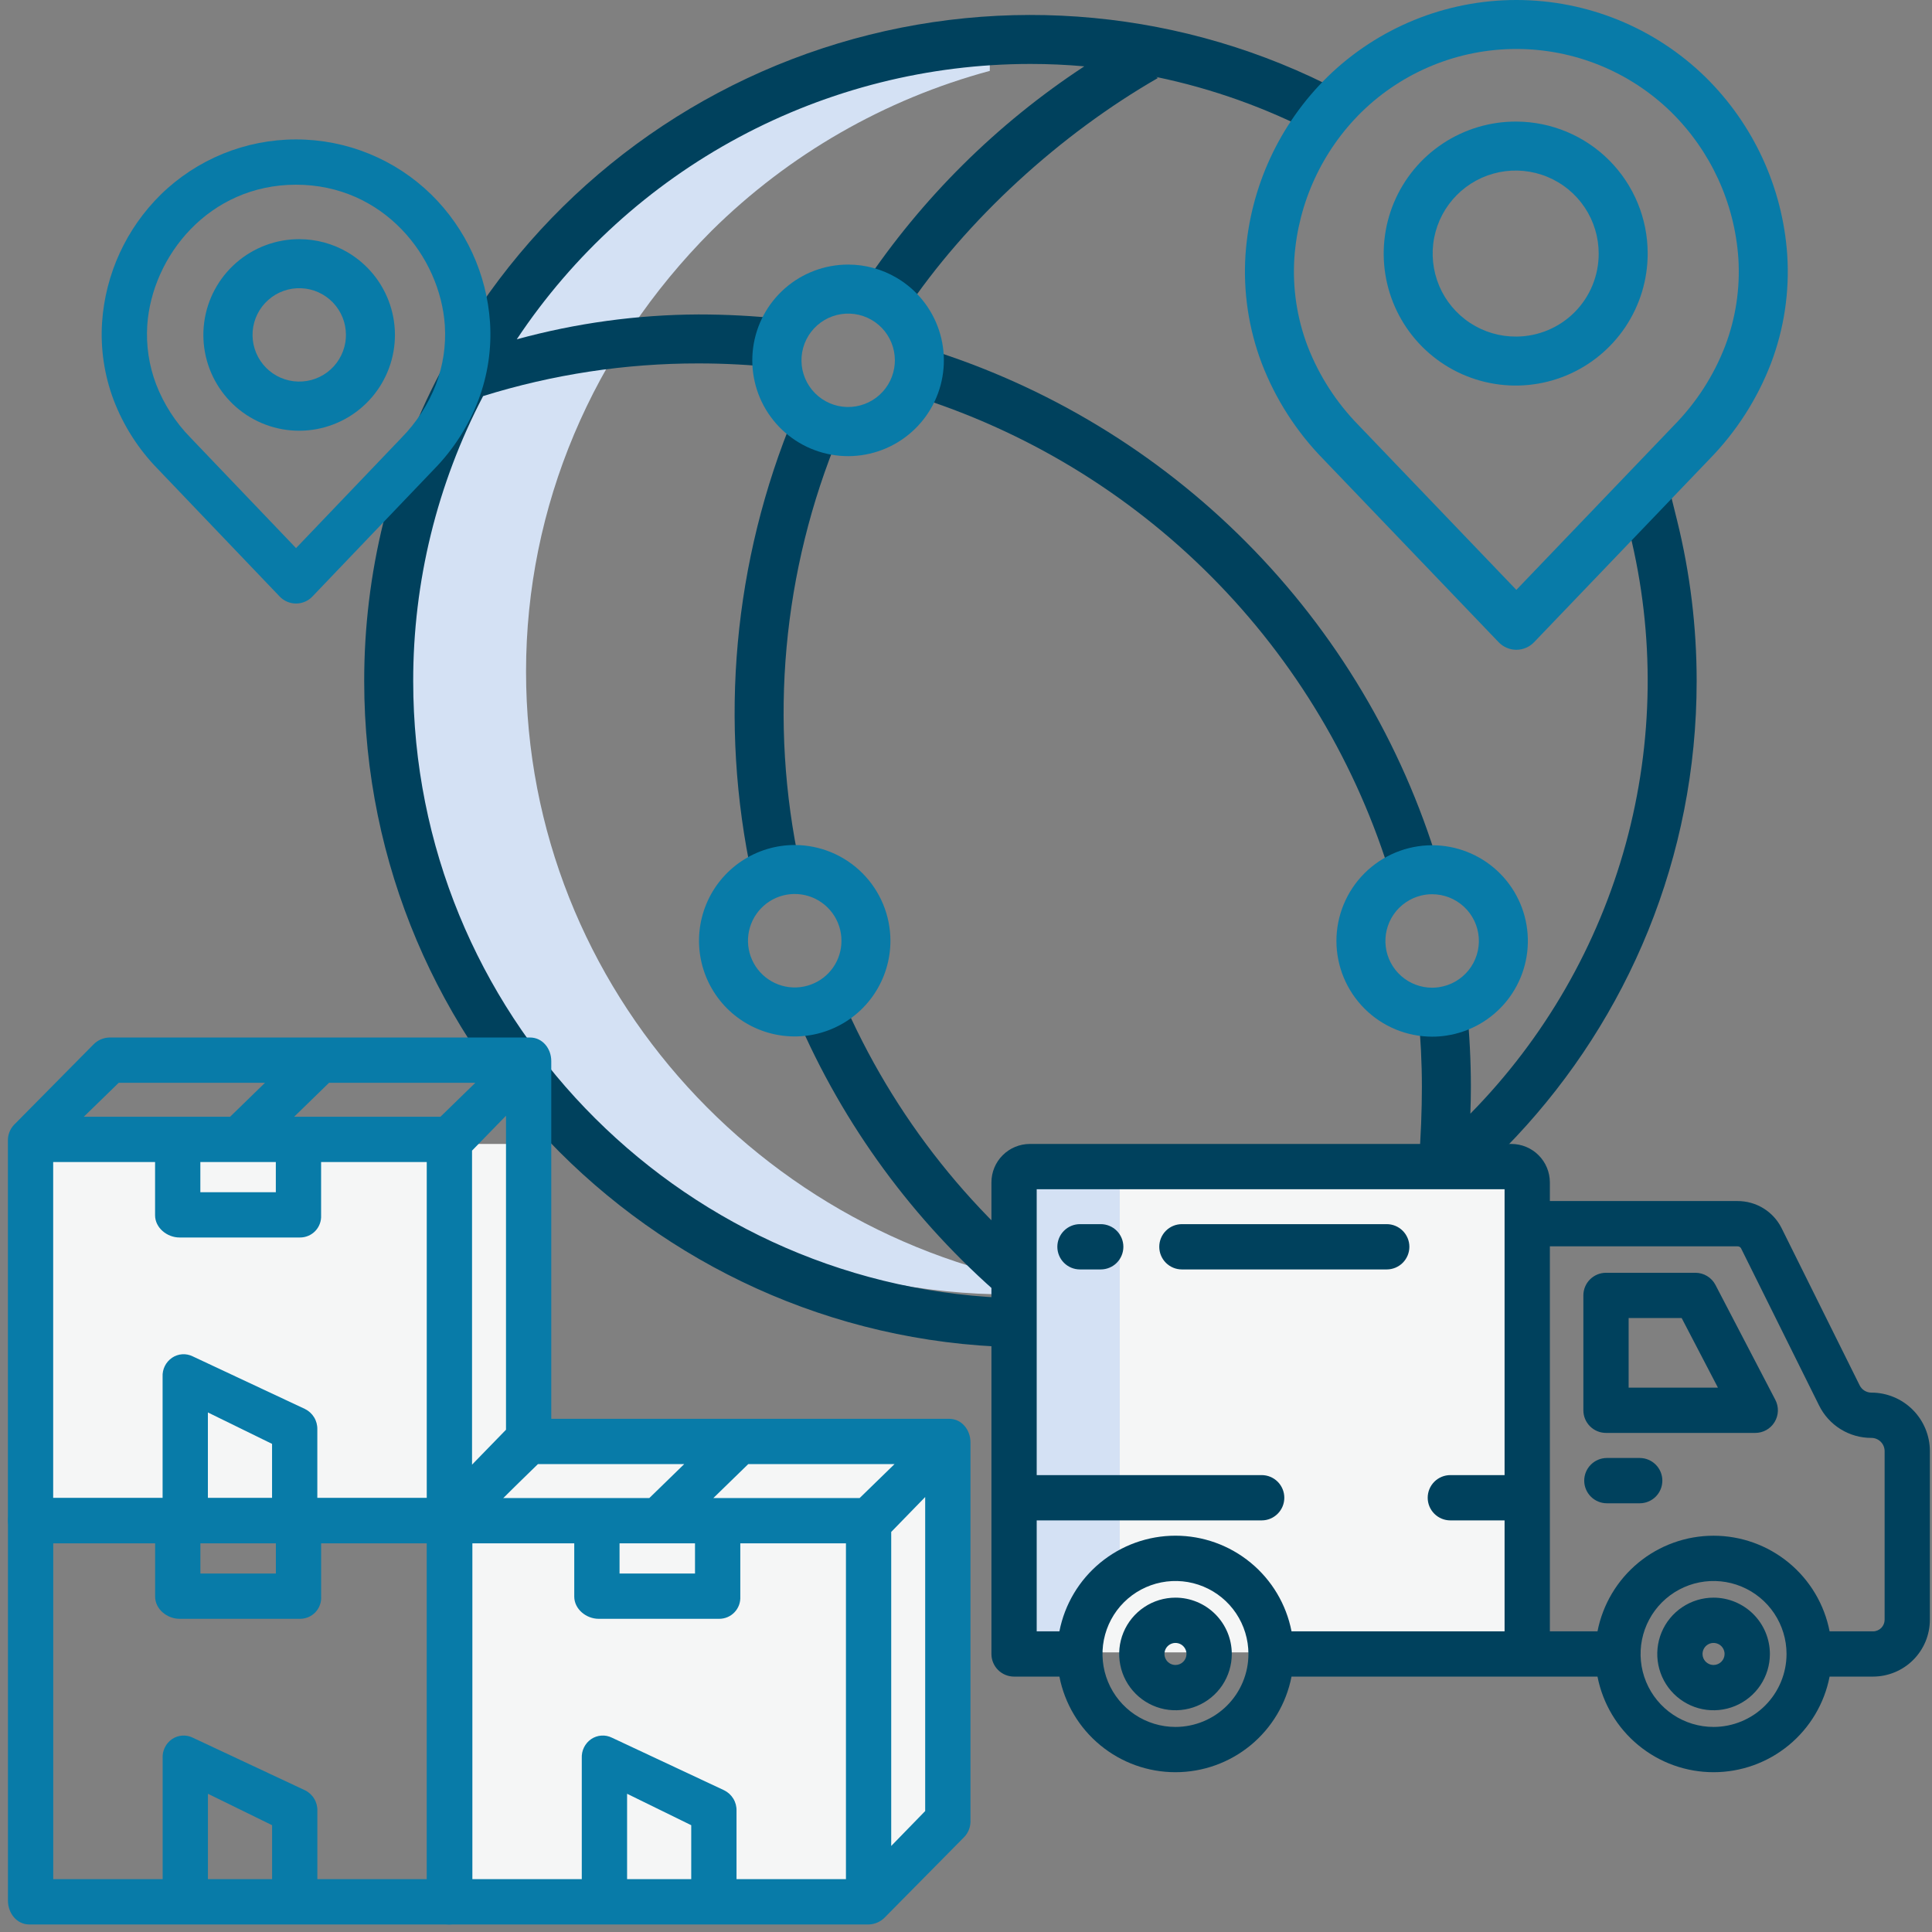 <svg width="86" height="86" viewBox="0 0 86 86" fill="none" xmlns="http://www.w3.org/2000/svg">
<rect x="0" y="0" width="86" height="86" fill="#808080" stroke="none"/>
<g clip-path="url(#clip0_718_6213)">
<path d="M23.416 29.892C23.416 22.561 26.371 15.591 31.677 10.272C35.119 6.867 39.386 4.415 44.06 3.155V2.18C36.822 2.42 30.174 5.272 25.097 10.272C19.791 15.591 16.835 22.561 16.835 29.892C16.835 45.181 29.465 57.621 44.988 57.621C46.091 57.62 47.193 57.557 48.289 57.432C34.305 55.827 23.416 44.089 23.416 29.892Z" fill="#D4E1F4"/>
<path d="M67.498 5.412C66.335 5.406 65.196 5.746 64.226 6.388C63.256 7.03 62.498 7.945 62.049 9.018C61.6 10.091 61.479 11.274 61.702 12.415C61.926 13.557 62.483 14.607 63.303 15.431C64.124 16.256 65.171 16.818 66.311 17.047C67.452 17.277 68.635 17.162 69.71 16.718C70.785 16.274 71.704 15.521 72.351 14.555C72.998 13.588 73.344 12.451 73.344 11.287C73.346 9.734 72.732 8.243 71.636 7.141C70.54 6.04 69.052 5.418 67.498 5.412ZM67.498 14.982C66.766 14.988 66.049 14.777 65.437 14.374C64.826 13.972 64.347 13.397 64.063 12.722C63.779 12.048 63.701 11.304 63.84 10.585C63.98 9.866 64.329 9.205 64.845 8.685C65.36 8.165 66.019 7.811 66.736 7.665C67.454 7.52 68.198 7.592 68.875 7.871C69.552 8.149 70.131 8.623 70.538 9.231C70.946 9.84 71.163 10.555 71.163 11.287C71.166 12.263 70.782 13.2 70.095 13.893C69.408 14.585 68.474 14.977 67.498 14.982Z" fill="#087BA8"/>
<path d="M41.203 15.506L40.563 17.59C45.617 19.15 50.21 21.929 53.938 25.682C57.666 29.435 60.414 34.047 61.941 39.111L64.029 38.485C62.4 33.077 59.466 28.153 55.485 24.146C51.505 20.139 46.6 17.172 41.203 15.506Z" fill="#00415D"/>
<path d="M35.355 18.465C32.644 24.973 31.99 32.155 33.483 39.046L35.614 38.581C34.216 32.128 34.827 25.402 37.366 19.307L35.355 18.465Z" fill="#00415D"/>
<path d="M74.655 23.174L74.393 22.115L72.277 22.639L72.539 23.698C73.668 28.257 73.609 33.03 72.369 37.56C71.128 42.09 68.746 46.226 65.451 49.573C65.465 49.176 65.474 48.779 65.474 48.385C65.474 47.228 65.415 46.059 65.3 44.912L63.131 45.13C63.238 46.204 63.293 47.3 63.293 48.385C63.293 49.368 63.248 50.672 63.159 51.657C58.856 55.16 53.59 57.271 48.059 57.71C43.407 54.306 39.752 49.716 37.478 44.418L35.474 45.278C37.536 50.084 40.667 54.355 44.629 57.768C30.052 57.117 18.393 45.056 18.393 30.322C18.388 25.902 19.456 21.547 21.505 17.631C24.61 16.664 27.844 16.173 31.096 16.177C32.253 16.177 33.409 16.239 34.56 16.361L34.79 14.193C33.563 14.062 32.33 13.997 31.096 13.997C28.361 14.009 25.641 14.381 23.003 15.104C25.51 11.335 28.909 8.244 32.898 6.106C36.887 3.967 41.342 2.848 45.868 2.846C46.669 2.846 47.469 2.882 48.266 2.953C44.372 5.509 41.032 8.823 38.445 12.698L40.26 13.906C43.02 9.762 47.227 5.951 51.542 3.473L51.467 3.426C53.966 3.943 56.381 4.807 58.642 5.991L58.476 5.367L59.49 4.568L59.656 4.061C52.77 0.449 44.741 -0.315 37.298 1.934C29.855 4.183 23.592 9.265 19.86 16.086L19.587 16.596C17.365 20.829 16.207 25.54 16.212 30.322C16.212 46.674 29.516 59.977 45.868 59.977C46.39 59.977 46.909 59.964 47.424 59.937C47.453 59.957 47.482 59.978 47.512 59.999L47.824 59.911C47.834 59.913 47.844 59.917 47.853 59.922L47.865 59.909C63.289 58.878 75.524 46.003 75.524 30.322C75.525 27.913 75.233 25.512 74.655 23.174Z" fill="#00415D"/>
<path d="M75.907 3.423C73.658 1.228 70.64 0 67.498 0C64.356 0 61.338 1.228 59.089 3.423C56.945 5.527 55.647 8.345 55.441 11.342C55.334 12.983 55.58 14.628 56.162 16.166C56.775 17.765 57.71 19.221 58.909 20.444L66.711 28.588C66.813 28.694 66.935 28.779 67.071 28.836C67.206 28.894 67.351 28.924 67.499 28.924C67.646 28.924 67.791 28.894 67.927 28.836C68.062 28.779 68.184 28.694 68.286 28.588L76.088 20.444C77.287 19.221 78.222 17.765 78.835 16.166C79.418 14.628 79.663 12.983 79.556 11.342C79.35 8.345 78.052 5.527 75.907 3.423ZM76.791 15.405C76.281 16.726 75.505 17.927 74.513 18.936L67.498 26.258L60.483 18.936C59.491 17.927 58.715 16.726 58.205 15.406C57.731 14.158 57.531 12.823 57.616 11.491C57.786 9.026 58.854 6.708 60.618 4.977C62.459 3.184 64.928 2.18 67.498 2.18C70.068 2.18 72.537 3.184 74.378 4.977C76.142 6.708 77.21 9.026 77.38 11.491C77.466 12.823 77.265 14.158 76.791 15.405Z" fill="#087BA8"/>
<path d="M63.75 37.625C62.62 37.625 61.536 38.074 60.737 38.873C59.938 39.672 59.489 40.756 59.489 41.886C59.49 43.015 59.94 44.098 60.739 44.897C61.537 45.696 62.62 46.145 63.75 46.146C63.959 46.146 64.167 46.131 64.374 46.099C65.438 45.942 66.403 45.387 67.076 44.548C67.748 43.708 68.078 42.645 67.999 41.572C67.92 40.499 67.438 39.496 66.65 38.764C65.861 38.032 64.825 37.625 63.75 37.625V37.625ZM64.046 43.944C63.948 43.959 63.849 43.966 63.75 43.966C63.241 43.966 62.751 43.78 62.37 43.443C61.989 43.106 61.745 42.641 61.684 42.137C61.623 41.632 61.748 41.123 62.037 40.704C62.326 40.286 62.758 39.988 63.251 39.866C63.414 39.825 63.582 39.805 63.75 39.806C64.276 39.805 64.782 40.005 65.167 40.363C65.552 40.721 65.787 41.212 65.825 41.737C65.862 42.261 65.7 42.781 65.37 43.19C65.04 43.6 64.567 43.869 64.046 43.944Z" fill="#087BA8"/>
<path d="M35.376 37.614C34.533 37.614 33.71 37.864 33.009 38.332C32.308 38.8 31.762 39.466 31.44 40.244C31.117 41.023 31.033 41.879 31.197 42.706C31.361 43.532 31.767 44.292 32.363 44.888C32.959 45.483 33.718 45.889 34.544 46.054C35.371 46.218 36.228 46.134 37.006 45.811C37.785 45.489 38.45 44.943 38.918 44.242C39.386 43.541 39.636 42.717 39.636 41.875C39.634 40.745 39.184 39.663 38.386 38.865C37.587 38.066 36.505 37.617 35.376 37.614ZM36.097 43.826C35.682 43.98 35.228 43.997 34.803 43.875C34.377 43.753 34.001 43.498 33.73 43.148C33.459 42.797 33.307 42.37 33.296 41.927C33.285 41.484 33.416 41.05 33.669 40.686C33.922 40.323 34.284 40.05 34.703 39.906C35.122 39.763 35.576 39.758 35.999 39.89C36.421 40.023 36.79 40.287 37.053 40.644C37.315 41.001 37.456 41.432 37.456 41.875C37.457 42.3 37.328 42.716 37.085 43.065C36.842 43.414 36.497 43.68 36.097 43.826Z" fill="#087BA8"/>
<path d="M37.754 11.777C36.721 11.777 35.722 12.151 34.944 12.831C34.166 13.512 33.662 14.451 33.525 15.475C33.388 16.5 33.627 17.539 34.199 18.4C34.771 19.261 35.636 19.884 36.633 20.155C37.63 20.427 38.692 20.326 39.62 19.873C40.549 19.42 41.282 18.645 41.682 17.692C42.082 16.739 42.123 15.674 41.796 14.693C41.469 13.713 40.798 12.884 39.906 12.362C39.254 11.979 38.511 11.777 37.754 11.777ZM39.806 16.374C39.72 16.904 39.431 17.379 39.002 17.701C38.573 18.023 38.036 18.167 37.503 18.102C36.97 18.037 36.483 17.768 36.144 17.352C35.805 16.936 35.639 16.405 35.683 15.87C35.726 15.335 35.975 14.838 36.377 14.482C36.778 14.126 37.302 13.94 37.839 13.961C38.375 13.983 38.882 14.211 39.254 14.598C39.626 14.985 39.833 15.501 39.834 16.038C39.834 16.15 39.825 16.263 39.806 16.374Z" fill="#087BA8"/>
<path d="M21.812 14.344C21.666 12.195 20.737 10.175 19.202 8.664C17.593 7.088 15.43 6.206 13.178 6.206C10.926 6.206 8.764 7.088 7.154 8.664C5.619 10.175 4.691 12.195 4.544 14.344C4.467 15.523 4.643 16.704 5.06 17.809C5.498 18.955 6.166 19.999 7.024 20.876L12.449 26.553C12.543 26.652 12.656 26.73 12.782 26.784C12.907 26.837 13.042 26.865 13.178 26.865C13.314 26.865 13.449 26.837 13.574 26.784C13.699 26.73 13.812 26.652 13.906 26.553L19.332 20.876C20.189 19.999 20.857 18.955 21.295 17.809C21.713 16.704 21.889 15.523 21.812 14.344ZM19.407 17.107C19.064 17.996 18.543 18.804 17.875 19.484L13.178 24.398L8.481 19.483C7.814 18.804 7.293 17.995 6.95 17.107C6.632 16.27 6.498 15.374 6.555 14.481C6.764 11.404 9.299 8.222 13.178 8.222C17.057 8.222 19.592 11.404 19.801 14.481C19.859 15.374 19.724 16.27 19.407 17.107Z" fill="#087BA8"/>
<path d="M13.32 10.646C12.286 10.645 11.288 11.02 10.51 11.7C9.732 12.38 9.227 13.32 9.09 14.344C8.953 15.368 9.193 16.407 9.764 17.268C10.336 18.129 11.201 18.753 12.198 19.024C13.195 19.295 14.257 19.195 15.186 18.741C16.115 18.288 16.847 17.513 17.247 16.561C17.648 15.608 17.688 14.542 17.361 13.562C17.035 12.581 16.363 11.753 15.472 11.23C14.819 10.848 14.076 10.646 13.32 10.646ZM15.372 15.242C15.285 15.772 14.997 16.248 14.568 16.57C14.138 16.892 13.601 17.035 13.068 16.97C12.536 16.905 12.049 16.637 11.71 16.221C11.37 15.805 11.205 15.274 11.248 14.739C11.292 14.204 11.54 13.706 11.942 13.351C12.344 12.995 12.868 12.808 13.404 12.83C13.94 12.851 14.447 13.079 14.819 13.466C15.191 13.854 15.399 14.369 15.399 14.906C15.399 15.019 15.39 15.131 15.372 15.242Z" fill="#087BA8"/>
<path d="M1.3 85.664H20.026C20.296 85.654 20.552 85.538 20.738 85.342L24.277 81.759C24.458 81.562 24.553 81.301 24.541 81.033V64.205C24.541 63.649 24.152 63.156 23.595 63.156H4.87C4.6 63.164 4.344 63.277 4.157 63.472L0.619 67.052C0.529 67.149 0.46 67.263 0.414 67.387C0.369 67.511 0.348 67.643 0.354 67.775V84.603C0.354 85.16 0.744 85.664 1.3 85.664ZM2.37 68.699H6.905V71.069C6.905 71.626 7.436 72.059 7.992 72.059H13.355C13.483 72.059 13.609 72.034 13.727 71.984C13.845 71.934 13.951 71.86 14.039 71.767C14.127 71.675 14.195 71.565 14.239 71.445C14.284 71.325 14.303 71.197 14.295 71.069V68.699H18.998V83.648H14.127V80.605C14.133 80.415 14.084 80.228 13.986 80.067C13.889 79.905 13.746 79.774 13.576 79.691L8.58 77.35C8.435 77.278 8.273 77.246 8.112 77.257C7.95 77.268 7.794 77.322 7.66 77.412C7.523 77.506 7.412 77.633 7.339 77.782C7.265 77.931 7.231 78.097 7.24 78.263V83.648H2.37V68.699ZM19.608 66.684H13.096L14.65 65.172H21.162L19.608 66.684ZM12.28 68.699V70.043H8.92V68.699H12.28ZM12.112 83.648H9.256V79.847L12.112 81.246V83.648ZM21.014 82.17V68.192L22.526 66.638V80.616L21.014 82.17ZM5.287 65.172H11.799L10.245 66.684H3.734L5.287 65.172Z" fill="#087BA8"/>
<path d="M20.368 67.895L23.763 63.934L41.868 64.5V81.474L38.474 84.868H20.368V67.895Z" fill="#F5F6F6"/>
<rect x="1.132" y="50.921" width="22.632" height="16.974" fill="#F5F6F6"/>
<path d="M19.958 85.664H38.683C38.953 85.654 39.209 85.538 39.395 85.342L42.934 81.759C43.115 81.562 43.21 81.301 43.199 81.033V64.205C43.199 63.649 42.809 63.156 42.252 63.156H23.527C23.258 63.164 23.002 63.277 22.815 63.472L19.276 67.052C19.186 67.149 19.117 67.263 19.071 67.387C19.026 67.511 19.006 67.643 19.011 67.775V84.603C19.011 85.16 19.401 85.664 19.958 85.664ZM21.027 68.699H25.562V71.069C25.562 71.626 26.093 72.059 26.65 72.059H32.012C32.14 72.059 32.267 72.034 32.384 71.984C32.502 71.934 32.608 71.86 32.696 71.767C32.784 71.675 32.853 71.565 32.897 71.445C32.941 71.325 32.96 71.197 32.953 71.069V68.699H37.656V83.648H32.785V80.605C32.791 80.415 32.742 80.228 32.644 80.067C32.546 79.905 32.403 79.774 32.233 79.691L27.238 77.35C27.092 77.278 26.931 77.246 26.769 77.257C26.607 77.268 26.451 77.322 26.317 77.412C26.18 77.506 26.07 77.633 25.996 77.782C25.922 77.931 25.889 78.097 25.897 78.263V83.648H21.027V68.699ZM38.265 66.684H31.753L33.307 65.172H39.819L38.265 66.684ZM30.937 68.699V70.043H27.578V68.699H30.937ZM30.769 83.648H27.914V79.847L30.769 81.246V83.648ZM39.671 82.17V68.192L41.183 66.638V80.616L39.671 82.17ZM23.945 65.172H30.457L28.903 66.684H22.391L23.945 65.172Z" fill="#087BA8"/>
<path d="M1.298 68.69H20.023C20.294 68.68 20.55 68.565 20.736 68.369L24.275 64.786C24.455 64.588 24.551 64.327 24.539 64.06V47.232C24.539 46.675 24.149 46.183 23.593 46.183H4.868C4.598 46.19 4.342 46.304 4.155 46.498L0.616 50.078C0.527 50.175 0.457 50.289 0.412 50.414C0.367 50.538 0.346 50.67 0.352 50.802V67.629C0.352 68.186 0.742 68.69 1.298 68.69ZM2.367 51.726H6.903V54.096C6.903 54.652 7.434 55.085 7.99 55.085H13.353C13.48 55.086 13.607 55.06 13.725 55.01C13.842 54.96 13.949 54.886 14.037 54.794C14.125 54.701 14.193 54.591 14.237 54.471C14.281 54.351 14.3 54.223 14.293 54.096V51.726H18.996V66.675H14.125V63.631C14.131 63.442 14.082 63.255 13.984 63.093C13.886 62.931 13.744 62.801 13.574 62.718L8.578 60.376C8.433 60.304 8.271 60.272 8.11 60.283C7.948 60.294 7.792 60.348 7.658 60.439C7.521 60.532 7.41 60.66 7.336 60.809C7.263 60.958 7.229 61.123 7.238 61.289V66.675H2.367V51.726ZM19.606 49.71H13.094L14.648 48.198H21.16L19.606 49.71ZM12.278 51.726V53.069H8.918V51.726H12.278ZM12.11 66.675H9.254V62.873L12.11 64.272V66.675ZM21.012 65.197V51.218L22.524 49.665V63.642L21.012 65.197ZM5.285 48.198H11.797L10.243 49.71H3.731L5.285 48.198Z" fill="#087BA8"/>
<rect x="45.263" y="52.053" width="22.632" height="21.5" fill="#F5F6F6"/>
<path d="M45.139 52.633V73.624H48.069C48.068 72.948 48.229 72.282 48.537 71.681C48.846 71.079 49.293 70.56 49.843 70.167V52.633C49.842 52.446 49.916 52.267 50.048 52.136C50.18 52.004 50.358 51.929 50.545 51.929H45.842C45.655 51.929 45.476 52.004 45.345 52.136C45.213 52.267 45.139 52.446 45.139 52.633Z" fill="#D4E1F4"/>
<path d="M76.362 57.198C76.277 57.034 76.149 56.897 75.991 56.802C75.834 56.706 75.653 56.656 75.469 56.656H71.489C71.221 56.656 70.965 56.762 70.776 56.951C70.587 57.14 70.481 57.396 70.481 57.663V62.776C70.481 63.044 70.587 63.3 70.776 63.489C70.965 63.678 71.221 63.784 71.489 63.784H78.132C78.305 63.784 78.476 63.74 78.627 63.655C78.778 63.57 78.904 63.447 78.994 63.299C79.084 63.151 79.134 62.982 79.14 62.809C79.145 62.636 79.106 62.464 79.026 62.311L76.362 57.198ZM72.496 61.769V58.671H74.857L76.471 61.769H72.496Z" fill="#00415D"/>
<path d="M72.99 64.9H71.527C71.26 64.9 71.004 65.007 70.815 65.196C70.626 65.385 70.519 65.641 70.519 65.908C70.519 66.175 70.626 66.432 70.815 66.621C71.004 66.81 71.26 66.916 71.527 66.916H72.99C73.257 66.916 73.513 66.81 73.702 66.621C73.891 66.432 73.997 66.175 73.997 65.908C73.997 65.641 73.891 65.385 73.702 65.196C73.513 65.007 73.257 64.9 72.99 64.9H72.99Z" fill="#00415D"/>
<path d="M52.324 71.117C51.828 71.117 51.344 71.264 50.932 71.54C50.52 71.815 50.199 72.207 50.009 72.665C49.819 73.123 49.77 73.627 49.867 74.113C49.963 74.599 50.202 75.046 50.553 75.396C50.903 75.746 51.35 75.985 51.836 76.082C52.322 76.178 52.826 76.129 53.284 75.939C53.742 75.749 54.133 75.428 54.409 75.016C54.684 74.604 54.831 74.119 54.831 73.623C54.831 72.959 54.566 72.322 54.096 71.852C53.626 71.382 52.989 71.118 52.324 71.117ZM52.324 74.114C52.227 74.114 52.132 74.085 52.051 74.031C51.971 73.978 51.908 73.901 51.871 73.811C51.834 73.722 51.824 73.623 51.843 73.528C51.862 73.432 51.908 73.345 51.977 73.276C52.046 73.208 52.133 73.161 52.228 73.142C52.324 73.123 52.422 73.133 52.512 73.17C52.602 73.207 52.678 73.27 52.732 73.351C52.786 73.431 52.815 73.526 52.815 73.623C52.815 73.754 52.763 73.878 52.671 73.97C52.579 74.062 52.454 74.114 52.324 74.114Z" fill="#00415D"/>
<path d="M76.276 71.117C75.781 71.117 75.296 71.264 74.884 71.54C74.472 71.815 74.151 72.207 73.961 72.665C73.772 73.123 73.722 73.627 73.819 74.113C73.916 74.599 74.154 75.046 74.505 75.396C74.856 75.746 75.302 75.985 75.788 76.082C76.275 76.178 76.778 76.129 77.236 75.939C77.694 75.749 78.086 75.428 78.361 75.016C78.637 74.604 78.784 74.119 78.784 73.623C78.783 72.959 78.518 72.322 78.048 71.852C77.578 71.382 76.941 71.118 76.276 71.117ZM76.276 74.114C76.179 74.114 76.085 74.085 76.004 74.031C75.923 73.978 75.86 73.901 75.823 73.811C75.786 73.722 75.776 73.623 75.795 73.528C75.814 73.433 75.861 73.345 75.929 73.276C75.998 73.208 76.085 73.161 76.18 73.142C76.276 73.123 76.374 73.133 76.464 73.17C76.554 73.207 76.63 73.27 76.684 73.351C76.738 73.431 76.767 73.526 76.767 73.623C76.767 73.754 76.715 73.878 76.623 73.97C76.531 74.062 76.406 74.114 76.276 74.114Z" fill="#00415D"/>
<path d="M52.611 56.507H61.728C61.995 56.507 62.251 56.401 62.44 56.212C62.629 56.023 62.736 55.766 62.736 55.499C62.736 55.232 62.629 54.975 62.44 54.786C62.251 54.597 61.995 54.491 61.728 54.491H52.611C52.344 54.491 52.087 54.597 51.898 54.786C51.709 54.975 51.603 55.232 51.603 55.499C51.603 55.766 51.709 56.023 51.898 56.212C52.087 56.401 52.344 56.507 52.611 56.507Z" fill="#00415D"/>
<path d="M48.073 56.507H48.997C49.264 56.507 49.521 56.401 49.71 56.212C49.899 56.023 50.005 55.766 50.005 55.499C50.005 55.232 49.899 54.975 49.71 54.786C49.521 54.597 49.264 54.491 48.997 54.491H48.073C47.806 54.491 47.55 54.597 47.361 54.786C47.172 54.975 47.066 55.232 47.066 55.499C47.066 55.766 47.172 56.023 47.361 56.212C47.55 56.401 47.806 56.507 48.073 56.507Z" fill="#00415D"/>
<path d="M83.304 61.99C83.195 61.991 83.088 61.96 82.995 61.903C82.902 61.845 82.827 61.763 82.779 61.665L79.297 54.653C79.114 54.294 78.835 53.993 78.491 53.783C78.147 53.573 77.752 53.463 77.349 53.463H68.99V52.632C68.989 52.178 68.809 51.743 68.488 51.423C68.168 51.102 67.733 50.922 67.279 50.921H45.842C45.389 50.922 44.954 51.102 44.633 51.423C44.312 51.743 44.132 52.178 44.132 52.632V73.624C44.132 73.891 44.238 74.147 44.427 74.336C44.616 74.525 44.872 74.631 45.139 74.631H47.158C47.392 75.83 48.035 76.91 48.978 77.686C49.92 78.463 51.103 78.887 52.324 78.887C53.545 78.887 54.728 78.463 55.671 77.686C56.613 76.91 57.256 75.83 57.49 74.631H71.11C71.344 75.83 71.987 76.91 72.93 77.686C73.872 78.463 75.055 78.887 76.276 78.887C77.497 78.887 78.68 78.463 79.623 77.686C80.565 76.91 81.209 75.83 81.442 74.631H83.376C84.047 74.63 84.69 74.363 85.164 73.889C85.638 73.415 85.905 72.772 85.905 72.101V64.593C85.905 63.903 85.63 63.242 85.143 62.754C84.655 62.266 83.994 61.991 83.304 61.99ZM52.324 76.872C51.682 76.872 51.054 76.682 50.519 76.325C49.985 75.968 49.569 75.461 49.323 74.867C49.077 74.273 49.013 73.62 49.138 72.99C49.264 72.36 49.573 71.781 50.027 71.327C50.481 70.873 51.06 70.563 51.691 70.438C52.321 70.313 52.974 70.377 53.567 70.623C54.161 70.869 54.668 71.285 55.025 71.819C55.382 72.354 55.572 72.982 55.572 73.624C55.572 74.485 55.229 75.311 54.62 75.92C54.011 76.529 53.185 76.871 52.324 76.872ZM66.974 65.662H64.56C64.293 65.662 64.037 65.768 63.847 65.957C63.658 66.146 63.552 66.403 63.552 66.67C63.552 66.937 63.658 67.194 63.847 67.382C64.037 67.572 64.293 67.678 64.56 67.678H66.974V72.616H57.49C57.257 71.417 56.614 70.337 55.671 69.561C54.728 68.784 53.545 68.359 52.324 68.359C51.103 68.359 49.92 68.784 48.977 69.561C48.035 70.337 47.392 71.417 47.158 72.616H46.147V67.678H56.162C56.429 67.678 56.685 67.572 56.874 67.382C57.063 67.194 57.169 66.937 57.169 66.67C57.169 66.403 57.063 66.146 56.874 65.957C56.685 65.768 56.429 65.662 56.162 65.662H46.147V52.937H66.974V65.662ZM76.276 76.872C75.634 76.872 75.006 76.682 74.472 76.325C73.938 75.968 73.521 75.461 73.275 74.867C73.029 74.274 72.965 73.62 73.09 72.99C73.216 72.36 73.525 71.781 73.979 71.327C74.434 70.873 75.013 70.563 75.643 70.438C76.273 70.313 76.926 70.377 77.519 70.623C78.113 70.869 78.62 71.285 78.977 71.819C79.334 72.354 79.525 72.982 79.525 73.624C79.524 74.485 79.181 75.311 78.572 75.92C77.963 76.529 77.138 76.871 76.276 76.872ZM83.891 72.102C83.89 72.238 83.836 72.369 83.74 72.466C83.643 72.562 83.513 72.617 83.376 72.617H81.442C81.209 71.418 80.566 70.338 79.623 69.561C78.681 68.785 77.498 68.36 76.276 68.36C75.055 68.36 73.872 68.785 72.93 69.561C71.987 70.338 71.344 71.418 71.11 72.617H68.99V55.479H77.348C77.378 55.478 77.408 55.486 77.434 55.5C77.461 55.515 77.483 55.536 77.498 55.562L80.973 62.561C81.187 62.996 81.519 63.362 81.931 63.618C82.344 63.873 82.819 64.008 83.304 64.006C83.459 64.006 83.608 64.068 83.718 64.178C83.828 64.288 83.89 64.437 83.891 64.593V72.102Z" fill="#00415D"/>
</g>
<defs>
<clipPath id="clip0_718_6213">
<rect width="86" height="86" fill="white"/>
</clipPath>
</defs>
</svg>
